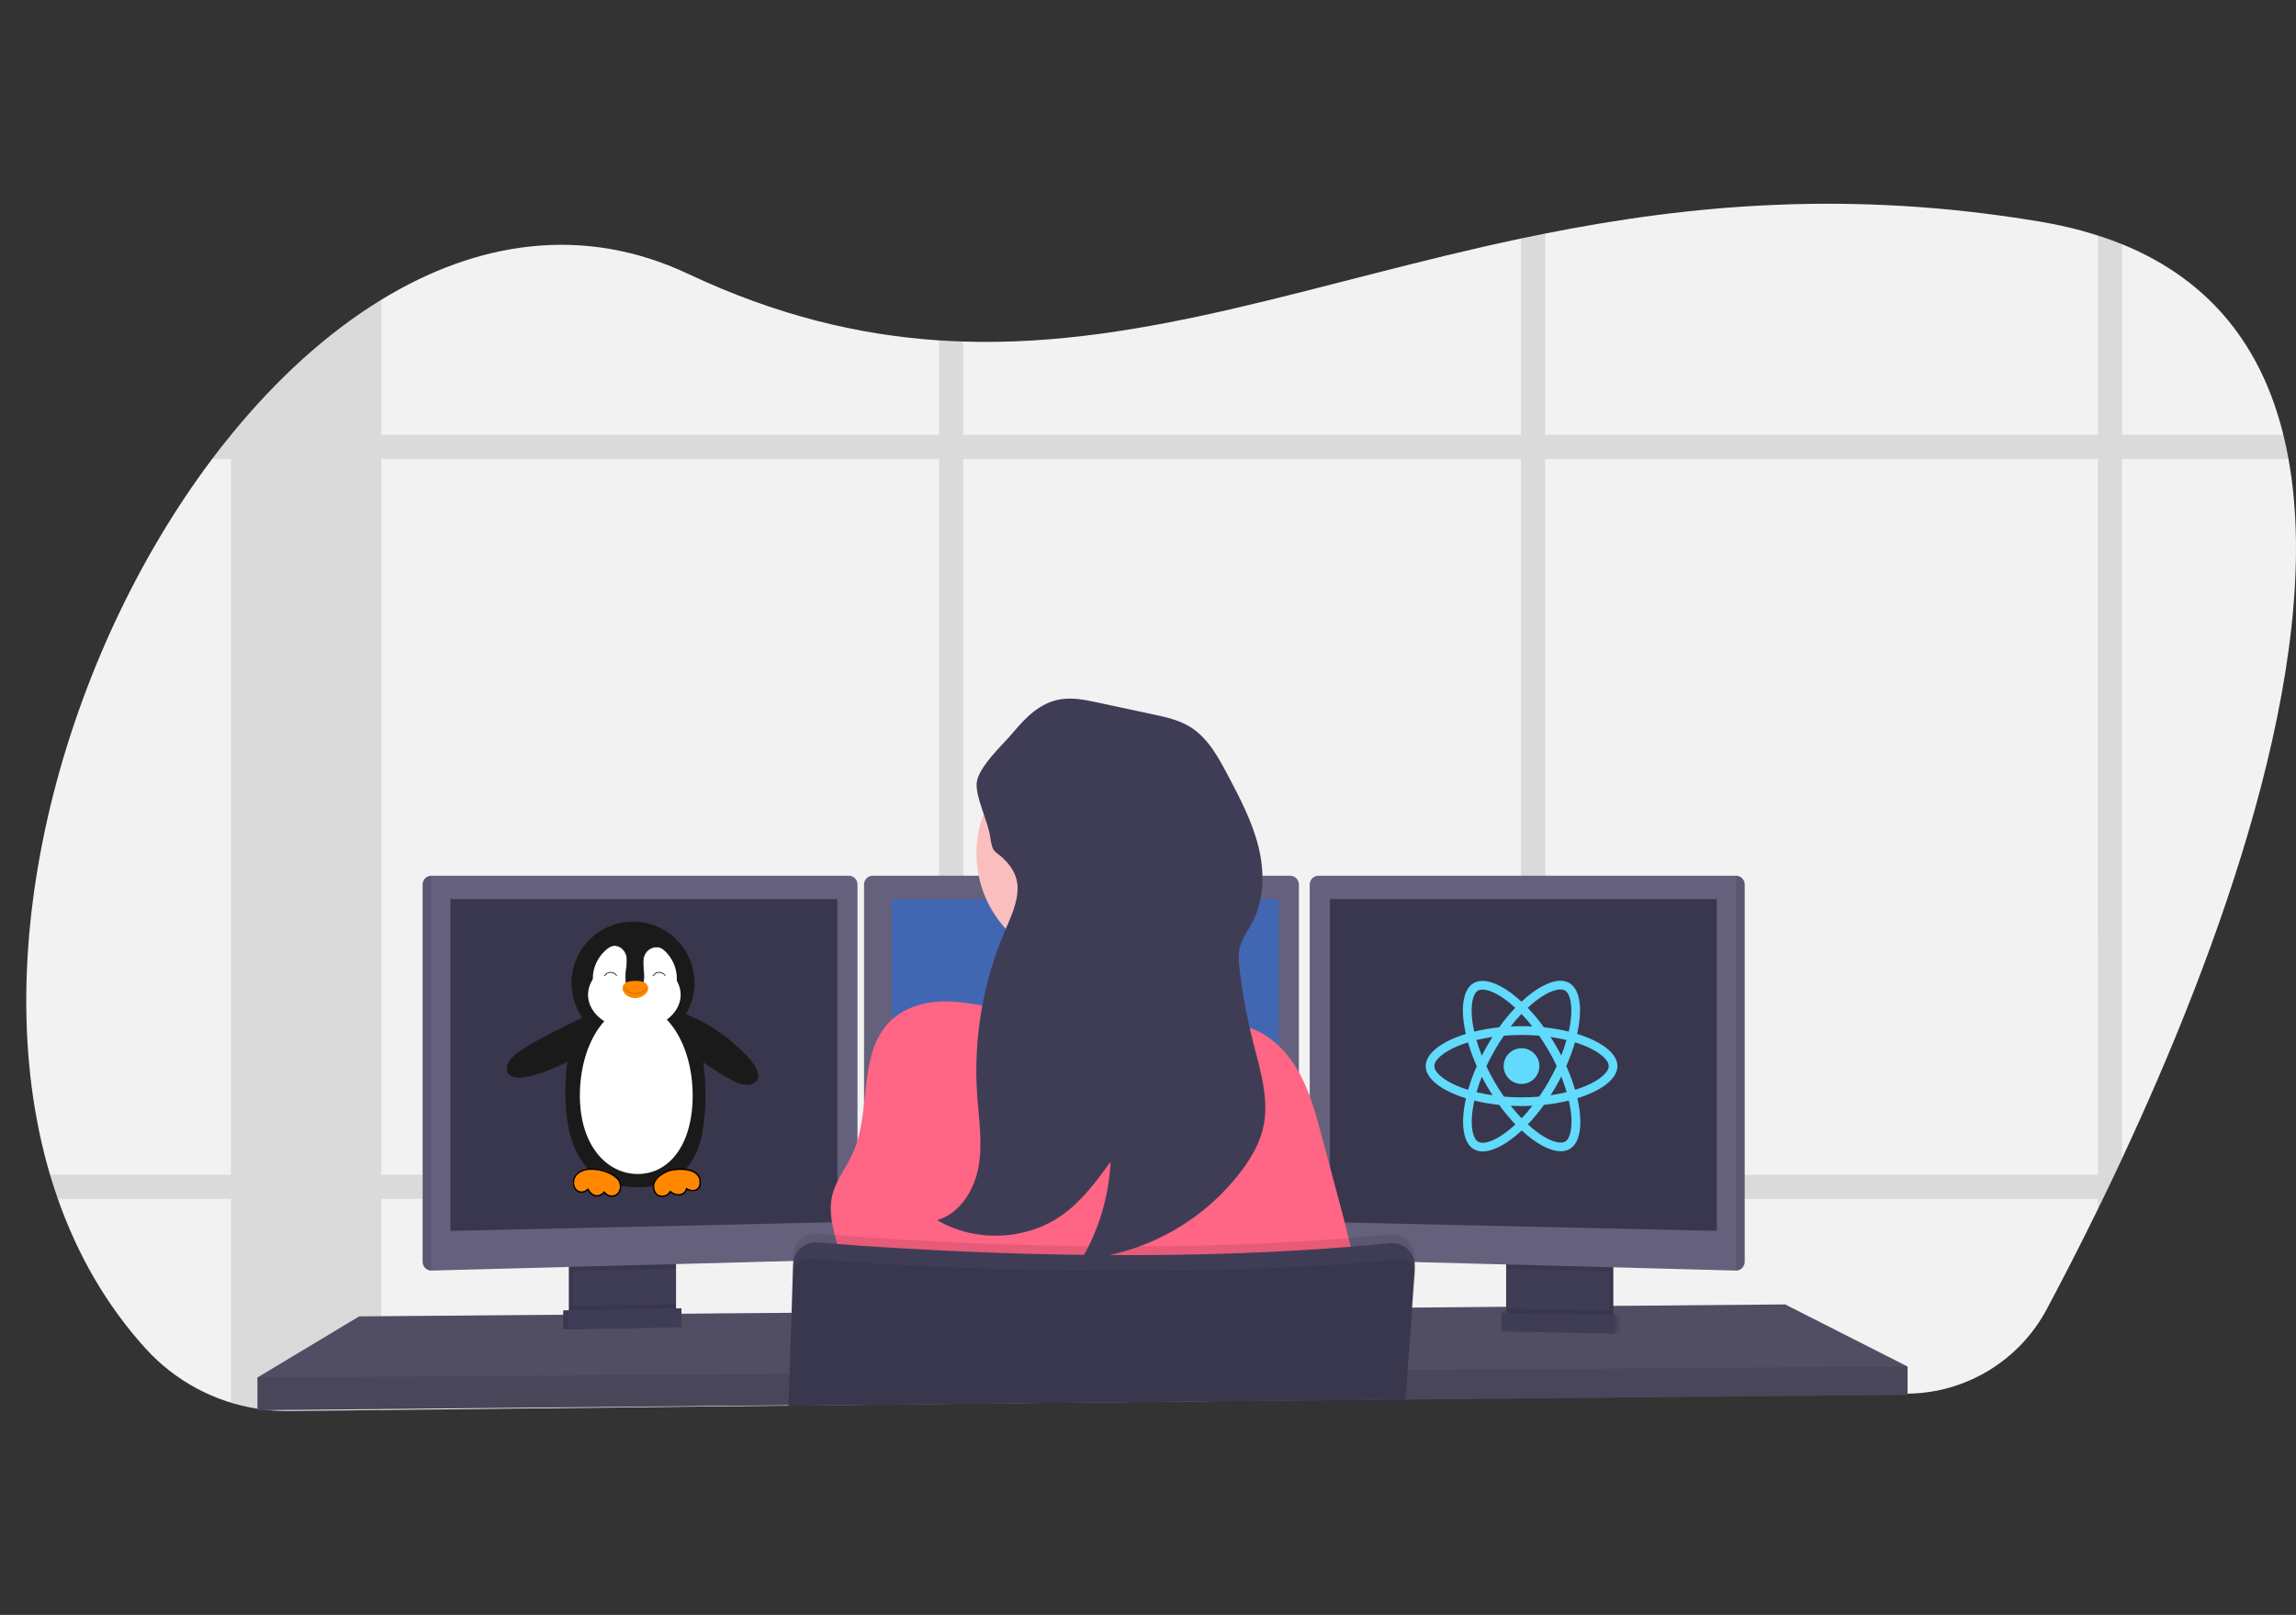 <svg xmlns="http://www.w3.org/2000/svg" xmlns:xlink="http://www.w3.org/1999/xlink" version="1.1" width="3190.956" height="2245" viewBox="-779.5,-42.5,3190.956,2245"><rect x="-779.5" y="-42.5" width="3190.956" height="2245" fill="#333333" stroke="none"/><defs id="element-278"><clipPath id="clip-1"><path d="M-742.986,1919.446v-1678.713h3154.442v1678.713z" id="element-279" fill="none"/></clipPath></defs><g id="document" fill-opacity="0" fill="#ffffff" fill-rule="nonzero" stroke="#000000" stroke-width="0" stroke-linecap="butt" stroke-linejoin="miter" stroke-miterlimit="10" stroke-dasharray="" stroke-dashoffset="0" font-family="none" font-weight="none" font-size="none" text-anchor="none"><rect x="-779.5" y="-42.5" width="3179" height="2245" id="Shape 1 1" vector-effect="non-scaling-stroke"/></g><g fill="none" fill-rule="nonzero" stroke="none" stroke-width="none" stroke-linecap="none" stroke-linejoin="none" stroke-miterlimit="10" stroke-dasharray="" stroke-dashoffset="0" font-family="none" font-weight="none" font-size="none" text-anchor="none" id="element-280"><g id="element-281"><g id="stage"><g id="layer1 1" stroke="none" stroke-width="1" stroke-linecap="butt" stroke-linejoin="miter"><g clip-path="url(#clip-1)" id="Group 1"><g id="element-282"><g id="element-283"><path d="M2169.686,1568.138c-3.514,7.573 -7.018,15.046 -10.512,22.418c-5.453,11.451 -10.835,22.68 -16.147,33.687c-2.363,4.877 -4.726,9.664 -7.028,14.45c-26.053,53.227 -50.379,100.303 -71.039,139.019c-38.185,71.453 -112.294,116.399 -193.306,117.238l-459.408,4.999h-4.847l-39.382,0.424l-33.687,0.364l-103.302,1.121h-4.181l-52.59,0.576h-1.606l-324.146,3.514l-289.338,3.029l-33.657,0.364l-209.028,2.272l-135.808,1.454h-1.454l-428.66,4.635l-128.234,1.394c-10.919,0.125 -21.835,-0.422 -32.687,-1.636c-3.696,-0.424 -7.392,-0.909 -11.057,-1.484c-59.806,-9.232 -114.644,-38.677 -155.378,-83.43c-55.165,-60.679 -95.305,-131.476 -122.266,-208.301c-3.898,-11.088 -7.533,-22.317 -10.906,-33.687c-93.336,-315.512 20.448,-722.572 225.236,-994.975c8.583,-11.391 17.308,-22.498 26.174,-33.323l0.212,-0.242c62.981,-77.31 133.596,-141.897 208.816,-187.823c133.293,-81.521 280.977,-104.484 426.236,-36.05c122.903,57.922 237.656,85.156 348.896,92.548c11.239,0.727 22.478,1.272 33.657,1.606c255.166,8.028 494.307,-83.914 775.132,-143.26c11.178,-2.363 22.387,-4.696 33.687,-6.907c200.334,-39.867 422.571,-60.891 686.855,-16.692c27.457,4.486 54.551,10.965 81.067,19.388c11.653,3.756 22.882,7.796 33.687,12.118c126.144,51.318 194.942,146.138 224.175,264.951c2.767,11.027 5.16,22.246 7.18,33.657c51.833,285.793 -99.97,691.187 -231.355,972.588z" id="Path 1" fill="#f2f2f2"/><path d="M762.652,1590.556c-1.221,11.331 -3.113,22.58 -5.665,33.687h283.855v-33.687zM525.601,1780.832l33.657,-0.273v-83.218c-11.542,-0.515 -22.781,-1.03 -33.657,-1.575zM-180.006,1590.556v33.687h601.335v-33.687zM2394.013,562.015h-224.175v-265.042c-10.805,-4.383 -22.034,-8.422 -33.687,-12.118v277.16h-768.073v-279.977c-11.3,2.211 -22.508,4.544 -33.687,6.907v273.07h-775.132v-129.81c-11.178,-0.333 -22.418,-0.879 -33.657,-1.606v131.415h-775.132v-187.823c-75.22,45.926 -145.835,110.512 -208.816,187.823h-0.212v0.242c-8.886,10.906 -17.611,22.014 -26.174,33.323h26.174v994.975h-251.44c3.353,11.37 6.988,22.599 10.906,33.687h240.504v283.612c12.101,3.701 24.452,6.526 36.959,8.452c3.666,0.576 7.361,1.06 11.057,1.484v0c10.852,1.214 21.768,1.761 32.687,1.636l128.234,-1.394v-293.852h775.253v285.4l33.657,-0.364v-284.975h775.132v276.766l33.687,-0.364v-276.402h767.922v14.45c2.302,-4.786 4.665,-9.573 7.028,-14.45c5.312,-11.007 10.694,-22.236 16.147,-33.687c3.494,-7.351 6.998,-14.824 10.512,-22.418v-972.437h231.507c-2.04,-11.492 -4.433,-22.72 -7.18,-33.687zM-249.53,1590.556v-994.975h775.132v994.975zM559.319,1590.556v-994.975h775.071v994.975zM2136.06,1590.556h-767.983v-994.975h767.922z" id="CompoundPath 1" fill="#000000" opacity="0.1"/><path d="M1871.623,1857.264v39.382l-460.226,4.241l-4.908,0.091l-174.917,1.606l-4.181,0.061l-53.166,0.454h-1.575l-324.085,2.999l-531.993,4.938h-0.454l-135.263,1.272l-1.454,0.03l-601.032,5.513v-45.441l141.321,-84.823l283.552,-2.363l6.059,-0.03l1.999,-0.03l6.059,-0.091l136.141,-1.121l6.089,-0.03l1.939,-0.03l6.059,-0.03l43.654,-0.364l1.151,-0.03l107.695,-0.909h0.879l840.355,-7.089l20.57,-0.151h2.06l15.692,-0.151l114.057,-0.939l6.059,-0.091l5.604,-0.061h2.908l35.474,-0.273l7.028,-0.091l9.421,-0.061l29.537,-0.273l46.865,-0.394l6.059,-0.061l10.542,-0.061h1.969l226.326,-1.939z" id="element-284" fill="#65617d"/><path d="M1871.623,1857.264v39.382l-460.226,4.241l-4.908,0.091l-174.917,1.606l-4.181,0.061l-53.166,0.454h-1.575l-324.085,2.999l-531.993,4.938h-0.454l-135.263,1.272l-1.454,0.03l-601.032,5.513v-45.441l141.321,-84.823l283.552,-2.363l6.059,-0.03l1.999,-0.03l6.059,-0.091l136.141,-1.121l6.089,-0.03l1.939,-0.03l6.059,-0.03l43.654,-0.364l1.151,-0.03l107.695,-0.909h0.879l840.355,-7.089l20.57,-0.151h2.06l15.692,-0.151l114.057,-0.939l6.059,-0.091l5.604,-0.061h2.908l35.474,-0.273l7.028,-0.091l9.421,-0.061l29.537,-0.273l46.865,-0.394l6.059,-0.061l10.542,-0.061h1.969l226.326,-1.939z" id="element-285" fill="#000000" opacity="0.2"/><path d="M153.985,1705.825v74.19c0.003,7.172 -4.124,13.706 -10.603,16.783c-2.364,1.146 -4.947,1.766 -7.573,1.818l-105.726,2.242c-2.824,0.068 -5.624,-0.524 -8.179,-1.727c-6.596,-3.023 -10.823,-9.617 -10.815,-16.874v-76.432z" id="element-286" fill="#3f3d56"/><path d="M153.985,1705.825v74.19c0.003,7.172 -4.124,13.706 -10.603,16.783c-2.364,1.146 -4.947,1.766 -7.573,1.818l-105.726,2.242c-2.824,0.068 -5.624,-0.524 -8.179,-1.727c-6.596,-3.023 -10.823,-9.617 -10.815,-16.874v-76.432z" id="element-287" fill="#000000" opacity="0.1"/><path d="M160.044,1705.825v74.19c0.003,7.172 -4.124,13.706 -10.603,16.783c-2.364,1.146 -4.947,1.766 -7.573,1.818l-105.726,2.242c-2.824,0.068 -5.624,-0.524 -8.179,-1.727c-6.596,-3.023 -10.823,-9.617 -10.815,-16.874v-76.432z" id="element-288" fill="#3f3d56"/><path d="M1319.758,1801.22v-95.426h142.897v95.426z" id="Shape 1" fill="#3f3d56"/><path d="M1319.758,1801.22v-95.426h142.897v95.426z" id="element-289" fill="#000000" opacity="0.1"/><path d="M1313.699,1801.22v-95.426h142.897v95.426z" id="element-290" fill="#3f3d56"/><path d="M160.014,1705.794v15.056l-142.897,3.817v-18.873z" id="element-291" fill="#000000" opacity="0.1"/><path d="M412.241,1186.889v509.545c-0.076,6.46 -5.207,11.724 -11.663,11.966l-580.584,15.45c-6.575,-0.082 -12.036,-5.392 -12.118,-11.966v-524.995c0.082,-6.575 5.392,-11.884 11.966,-11.966h580.433c6.575,0.082 11.884,5.392 11.966,11.966z" id="element-292" fill="#65617d"/><path d="M-180.006,1723.849c-6.575,-0.082 -12.036,-5.392 -12.118,-11.966v-524.995c0.082,-6.575 5.392,-11.884 11.966,-11.966z" id="element-293" fill="#000000" opacity="0.1"/><path d="M-153.529,1207.458h537.718v449.108l-537.718,12.118z" id="element-294" fill="#39374d"/><path d="M1456.596,1705.794v19.418l-142.897,-3.817v-15.601z" id="element-295" fill="#000000" opacity="0.1"/><path d="M1645.206,1186.889v524.995c-0.083,6.633 -5.484,11.967 -12.118,11.966l-580.705,-15.45c-6.456,-0.242 -11.587,-5.506 -11.663,-11.966v-509.545c0.082,-6.575 5.392,-11.884 11.966,-11.966h580.433c6.622,0.016 12.005,5.345 12.087,11.966z" id="element-296" fill="#65617d"/><path d="M1645.206,1186.889v524.995c-0.083,6.633 -5.484,11.967 -12.118,11.966v-548.927c6.634,-0.001 12.035,5.333 12.118,11.966z" id="element-297" fill="#000000" opacity="0.1"/><path d="M1606.551,1207.458h-537.718v449.108l537.718,12.118z" id="element-298" fill="#39374d"/><path d="M1025.694,1186.889v509.545c-0.076,6.46 -5.207,11.724 -11.663,11.966l-580.584,15.45c-6.634,0.001 -12.035,-5.333 -12.118,-11.966v-524.995c0.082,-6.575 5.392,-11.884 11.966,-11.966h580.433c6.575,0.082 11.884,5.392 11.966,11.966z" id="element-299" fill="#65617d"/><path d="M459.924,1207.458h537.718v449.108l-537.718,12.118z" id="element-300" fill="#4267b2"/><path d="M1871.623,1857.264v39.382l-460.226,4.241l-4.908,0.091l-174.917,1.606l-4.181,0.061l-53.166,0.454h-1.575l-324.085,2.999l-531.993,4.938h-0.454l-135.263,1.272l-1.454,0.03l-601.032,5.513v-45.441l613.483,-4.029h1.454l124.175,-0.848h0.576l857.562,-5.665h0.879l0.515,-0.03h1.424l14.511,-0.091h4.423l225.66,-1.515l13.329,-0.061l2.969,-0.03z" id="element-301" fill="#000000" opacity="0.1"/><path d="M577.586,1143.841c0,-85.88 69.619,-155.499 155.499,-155.499c85.88,0 155.499,69.619 155.499,155.499c0,85.88 -69.619,155.499 -155.499,155.499c-85.88,0 -155.499,-69.619 -155.499,-155.499z" id="element-302" fill="#fbbebe"/><path d="M888.614,1383.194c0,0 -301.425,36.353 -272.646,0c10.421,-13.148 13.299,-52.106 12.723,-96.486c-0.182,-13.481 -0.666,-27.446 -1.363,-41.351c-3.332,-66.647 -11.36,-131.779 -11.36,-131.779c0,0 263.558,-124.205 233.264,-25.75c-12.118,39.776 -8.149,95.638 1.06,148.077c2.696,15.298 5.816,30.294 9.088,44.532c7.985,34.729 17.742,69.026 29.234,102.757z" id="element-303" fill="#fbbebe"/><path d="M790.25,1370.864c34.868,-6.453 71.797,-18.176 104.605,-4.665c8.634,3.544 16.571,8.725 25.417,11.693c8.846,2.969 18.54,3.696 27.749,5.786c32.354,7.331 58.589,31.96 75.432,60.588c16.843,28.628 25.568,61.012 34.111,93.063l20.903,78.249c18.176,68.01 36.353,136.596 40.564,206.908c-253.056,14.485 -506.69,15.931 -759.894,4.332c16.48,-31.324 33.323,-64.556 31.93,-99.97c-1.394,-35.414 -21.781,-70.343 -14.42,-105.241c4.696,-22.236 19.903,-40.564 29.203,-61.254c26.507,-59.134 5.877,-138.716 52.469,-183.733c20.963,-20.236 51.5,-27.901 80.673,-26.931c37.201,1.242 75.281,12.845 112.088,18.51c47.137,7.149 91.67,11.391 139.171,2.666z" id="element-304" fill="#ff6584"/><path d="M1186.495,1711.974l-0.515,7.271l-4.029,56.074l-4.877,67.556l-1.394,19.025l-3.029,40.715v0.515l-324.146,3.029l-531.932,5.756v2.545h-0.424v-3.393l1.363,-43.502l2.605,-85.005l2.242,-72.069l0.212,-7.18c0.268,-8.758 4.126,-17.02 10.67,-22.847c6.543,-5.827 15.196,-8.706 23.926,-7.962c14.299,1.212 32.869,2.696 55.074,4.271l9.088,0.666c128.234,8.906 365.224,20.418 604.365,6.059c5.029,-0.273 10.088,-0.576 15.147,-0.939c37.08,-2.333 74.129,-5.332 110.815,-9.088c9.388,-0.984 18.73,2.241 25.512,8.807c6.782,6.566 10.308,15.798 9.629,25.213z" id="element-305" fill="#000000" opacity="0.1"/><path d="M316.482,1911.914l532.023,-5.786l324.146,-3.029h0.909v-0.515l3.029,-40.715l1.303,-18.176l4.968,-68.495l3.908,-54.226v-1.333c0.181,-2.499 0.069,-5.01 -0.333,-7.483c-0.832,-5.113 -2.913,-10.244 -6.059,-14.359c-6.781,-8.696 -17.57,-13.277 -28.537,-12.118c-36.686,3.756 -73.736,6.756 -110.815,9.088c-5.059,0.364 -10.118,0.666 -15.147,0.939c-239.141,14.208 -476.13,2.696 -604.365,-6.059l-9.088,-0.666c-22.205,-1.575 -40.776,-3.029 -55.074,-4.271c-16.292,-1.375 -30.99,9.78 -34.05,25.841c-0.306,1.64 -0.488,3.301 -0.545,4.968l-2.06,67.131l-2.817,85.035l-1.333,43.502v3.393z" id="element-306" fill="#3f3d56"/><path d="M1187.707,1728.878l-3.726,46.441l-5.544,69.222l-1.394,17.328l-3.029,38.807l-0.182,1.939v0.515l-0.454,4.484l0.333,-4.484h-0.879l-324.146,3.029l-532.114,5.756v-0.848l1.484,-43.502l3.029,-85.005l1.939,-56.498c0.194,-6.53 3.683,-12.517 9.27,-15.904c3.43,-2.102 7.441,-3.057 11.451,-2.726c6.362,0.515 14.178,1.121 23.296,1.787c14.814,1.091 33.081,2.363 54.347,3.696c39.382,2.484 88.792,5.15 145.411,7.331c157.529,6.059 370.192,8.088 572.193,-9.603c9.088,-0.788 18.479,-1.666 27.658,-2.545c3.633,-0.362 7.294,0.332 10.542,1.999c0.92,0.458 1.793,1.006 2.605,1.636c2.637,1.911 4.726,4.481 6.059,7.452c0.309,0.591 0.563,1.21 0.757,1.848c0.91,2.51 1.282,5.183 1.091,7.846z" id="element-307" fill="#000000" opacity="0.1"/><path d="M160.044,1770.351v9.664c0.003,7.172 -4.124,13.706 -10.603,16.783l-121.479,2.333c-6.596,-3.023 -10.823,-9.617 -10.815,-16.874v-9.088z" id="element-308" fill="#000000" opacity="0.1"/><path d="M161.529,1802.493l-158.286,3.029v-26.265l158.286,-3.029z" id="element-309" fill="#3f3d56"/><path d="M161.529,1802.493l-158.286,3.029v-26.265l158.286,-3.029z" id="element-310" fill="#000000" opacity="0.1"/><path d="M167.587,1802.493l-158.286,3.029v-26.265l158.286,-3.029z" id="element-311" fill="#3f3d56"/><path d="M1314.608,1776.409v9.664c-0.003,7.172 4.124,13.706 10.603,16.783l121.479,2.333c6.596,-3.023 10.823,-9.617 10.815,-16.874v-9.088z" id="element-312" fill="#000000" opacity="0.1"/><path d="M1313.093,1808.551l158.286,3.029v-26.265l-158.286,-3.029z" id="element-313" fill="#000000" opacity="0.1"/><path d="M1307.035,1808.551l158.286,3.029v-26.265l-158.286,-3.029z" id="element-314" fill="#3f3d56"/><path d="M634.72,1191.493c0.242,21.206 -9.573,41.2 -17.904,60.8c-30.332,71.398 -43.469,148.922 -38.352,226.326c2.211,33.323 7.816,66.647 2.211,99.667c-5.604,33.02 -25.538,65.95 -57.559,75.432c53.105,31.657 124.993,28.325 174.978,-8.058c26.628,-19.388 46.471,-46.441 65.889,-73.039c-2.306,47.78 -16.14,94.292 -40.321,135.566c88.392,-7.826 169.32,-52.766 222.691,-123.66c13.057,-17.601 24.417,-36.928 29.446,-58.255c9.361,-39.382 -3.696,-80.309 -13.663,-119.661c-8.329,-32.897 -14.572,-66.286 -18.691,-99.97c-1.303,-10.785 -2.363,-21.872 0.303,-32.415c3.029,-12.33 11.118,-22.751 17.086,-33.99c16.965,-31.93 17.358,-70.585 8.664,-105.665c-8.694,-35.08 -25.72,-67.434 -42.593,-99.395c-13.511,-25.629 -28.173,-52.439 -52.893,-67.495c-15.45,-9.391 -33.323,-13.299 -51.136,-17.086l-76.856,-16.45c-16.813,-3.605 -34.111,-7.21 -51.106,-4.574c-28.688,4.484 -48.894,25.205 -66.647,46.471c-13.905,16.541 -47.895,47.592 -50.288,69.252c-2.181,19.964 15.45,53.408 18.449,74.463c3.938,27.265 6.725,18.176 22.115,34.899c9.724,10.361 15.995,22.327 16.177,36.837z" id="element-315" fill="#3f3d56"/></g><g id="element-316" fill="#61dafb"><path d="M1468.377,1439.583c0,-17.652 -22.115,-34.384 -56.004,-44.759c7.822,-34.535 4.344,-62.033 -10.972,-70.833c-3.712,-2.078 -7.913,-3.124 -12.166,-3.029v12.118c2.151,-0.067 4.283,0.419 6.192,1.412c7.389,4.241 10.603,20.37 8.095,41.121c-0.606,5.105 -1.575,10.485 -2.769,15.971c-11.354,-2.736 -22.877,-4.714 -34.493,-5.919c-6.92,-9.545 -14.468,-18.618 -22.596,-27.159c17.707,-16.459 34.329,-25.477 45.629,-25.477v-12.133v0c-14.938,0 -34.493,10.645 -54.266,29.116c-19.773,-18.361 -39.328,-28.897 -54.266,-28.897v12.118c11.245,0 27.919,8.964 45.629,25.314c-8.089,8.511 -15.584,17.567 -22.433,27.104c-11.636,1.193 -23.175,3.189 -34.535,5.974c-1.248,-5.432 -2.172,-10.7 -2.823,-15.753c-2.554,-20.751 0.606,-36.883 7.931,-41.176c1.917,-1.024 4.075,-1.511 6.247,-1.412v-12.118v0c-4.288,-0.094 -8.524,0.951 -12.275,3.029c-15.265,8.785 -18.685,36.232 -10.809,70.67c-33.787,10.43 -55.786,27.104 -55.786,44.705c0,17.655 22.115,34.384 56.004,44.759c-7.822,34.535 -4.344,62.033 10.972,70.833c3.729,2.085 7.949,3.131 12.221,3.029c14.938,0 34.493,-10.645 54.266,-29.116c19.773,18.361 39.328,28.897 54.266,28.897c4.288,0.094 8.524,-0.951 12.275,-3.029c15.265,-8.785 18.685,-36.232 10.809,-70.67c33.66,-10.361 55.659,-27.092 55.659,-44.69zM1397.653,1403.351c-2.008,7.007 -4.508,14.238 -7.334,21.457c-2.227,-4.344 -4.562,-8.691 -7.116,-13.026c-2.499,-4.344 -5.15,-8.582 -7.822,-12.723c7.716,1.142 15.159,2.554 22.275,4.293zM1372.776,1461.213c-4.241,7.334 -8.582,14.287 -13.09,20.751c-8.095,0.706 -16.295,1.088 -24.538,1.088c-8.204,0 -16.404,-0.382 -24.444,-1.033c-4.508,-6.463 -8.889,-13.344 -13.145,-20.642c-4.128,-7.115 -7.895,-14.321 -11.3,-21.618c3.369,-7.271 7.171,-14.556 11.245,-21.672c4.241,-7.334 8.582,-14.287 13.09,-20.751c8.095,-0.706 16.295,-1.088 24.538,-1.088c8.204,0 16.404,0.382 24.444,1.033c4.508,6.463 8.889,13.344 13.145,20.642c4.128,7.115 7.895,14.321 11.3,21.618c-3.423,7.268 -7.171,14.544 -11.245,21.66zM1390.322,1454.151c2.932,7.271 5.432,14.556 7.495,21.618c-7.116,1.739 -14.611,3.205 -22.378,4.344c2.663,-4.184 5.323,-8.482 7.822,-12.875c2.511,-4.353 4.835,-8.752 7.055,-13.099zM1335.241,1512.098c-5.329,-5.531 -10.369,-11.333 -15.102,-17.383c4.889,0.218 9.885,0.382 14.938,0.382c5.105,0 10.158,-0.109 15.102,-0.382c-4.662,6.059 -9.649,11.862 -14.938,17.383zM1294.829,1480.104c-7.713,-1.142 -15.147,-2.554 -22.272,-4.293c2.008,-7.007 4.508,-14.238 7.334,-21.457c2.227,4.344 4.562,8.691 7.116,13.026c2.554,4.335 5.156,8.594 7.822,12.723zM1334.969,1367.065c5.329,5.531 10.369,11.333 15.102,17.383c-4.889,-0.218 -9.885,-0.382 -14.938,-0.382c-5.108,0 -10.158,0.109 -15.102,0.382c4.662,-6.059 9.649,-11.862 14.938,-17.383zM1294.775,1399.053c-2.663,4.184 -5.323,8.482 -7.822,12.875c-2.499,4.344 -4.847,8.691 -7.062,13.026c-2.932,-7.271 -5.432,-14.556 -7.495,-21.618c7.113,-1.669 14.617,-3.135 22.378,-4.284zM1245.617,1467.06c-19.231,-8.204 -31.669,-18.958 -31.669,-27.486c0,-8.528 12.439,-19.337 31.669,-27.486c4.671,-2.008 9.779,-3.802 15.047,-5.486c3.323,11.29 7.406,22.342 12.221,33.081c-4.764,10.685 -8.793,21.683 -12.06,32.917c-5.377,-1.675 -10.485,-3.523 -15.211,-5.532zM1274.841,1544.682c-7.389,-4.241 -10.603,-20.37 -8.095,-41.121c0.606,-5.108 1.575,-10.485 2.769,-15.971c11.354,2.736 22.877,4.714 34.493,5.919c6.92,9.545 14.468,18.619 22.596,27.159c-17.707,16.459 -34.329,25.477 -45.629,25.477c-2.134,0.028 -4.243,-0.471 -6.138,-1.454zM1403.688,1503.291c2.554,20.751 -0.606,36.883 -7.931,41.176c-1.917,1.024 -4.075,1.511 -6.247,1.412c-11.245,0 -27.919,-8.964 -45.629,-25.314c8.089,-8.511 15.584,-17.567 22.433,-27.104c11.636,-1.193 23.175,-3.189 34.535,-5.974c1.223,5.218 2.17,10.496 2.836,15.813zM1424.59,1467.06c-4.671,2.008 -9.779,3.802 -15.047,5.486c-3.323,-11.29 -7.406,-22.342 -12.221,-33.081c4.764,-10.685 8.793,-21.683 12.06,-32.917c5.377,1.684 10.485,3.529 15.265,5.541c19.231,8.204 31.669,18.958 31.669,27.486c-0.051,8.537 -12.49,19.346 -31.721,27.495z" id="element-317"/><path d="" id="element-318"/><path d="M1310.255,1439.58c0,-13.709 11.114,-24.823 24.823,-24.823c13.709,0 24.823,11.114 24.823,24.823c0,13.709 -11.114,24.823 -24.823,24.823c-13.709,0 -24.823,-11.114 -24.823,-24.823z" id="element-319"/><path d="" id="element-320"/></g></g></g></g><g id="Layer2 1"><path d="M50.216,1404.935c-25.021,21.89 -55.659,37.541 -87.559,46.716c-9.485,2.728 -36.749,8.985 -37.117,-8.237c-0.273,-12.777 14.084,-21.973 23.351,-27.948c25.749,-16.6 54.368,-28.756 81.296,-43.29" id="Path 1 1" fill="#1a1a1a" stroke="#1a1a1a" stroke-width="1" stroke-linecap="round" stroke-linejoin="round"/><path d="M172.53,1367.584c32.056,12.262 61.133,32.661 84.908,57.34c7.069,7.338 25.945,29.195 10.407,37.847c-11.528,6.419 -26.852,-2.242 -36.778,-7.813c-27.582,-15.481 -52.493,-35.726 -78.758,-53.28" id="element-321" fill="#1a1a1a" stroke="#1a1a1a" stroke-width="1" stroke-linecap="round" stroke-linejoin="round"/><path d="M100.481,1238.748c-47.471,0 -85.634,38.043 -85.634,85.368c0,46.853 38.163,84.896 85.634,84.896c47.004,0 85.169,-38.043 85.169,-84.896c0,-47.33 -38.165,-85.368 -85.169,-85.368z" id="element-322" fill="#1a1a1a" stroke="none" stroke-width="12.878" stroke-linecap="butt" stroke-linejoin="miter"/><path d="M12.617,1475.557c0,70.737 21.861,126.062 93.531,126.062c70.965,0 88.275,-50.346 88.275,-121.084c0,-71.456 -17.31,-135.974 -88.275,-135.974c-71.67,0 -93.531,59.547 -93.531,130.996z" id="element-323" fill="#1a1a1a" stroke="#1a1a1a" stroke-width="12.878" stroke-linecap="butt" stroke-linejoin="miter"/><path d="M26.391,1480.589c0,68.812 37.027,108.983 80.596,108.983c43.141,0 76.169,-40.17 76.169,-108.983c0,-69.512 -35.028,-125.378 -78.169,-125.378c-43.57,0 -78.596,55.873 -78.596,125.378z" id="element-324" fill="#ffffff" stroke="none" stroke-width="12.878" stroke-linecap="butt" stroke-linejoin="miter"/><path d="M39.972,1335.81c3.777,0 7.535,-0.008 11.302,-0.319" id="element-325" fill-opacity="0" fill="#ff4878" stroke="#000000" stroke-width="2" stroke-linecap="round" stroke-linejoin="round"/><path d="M53.136,1342.204c3.271,-0.906 6.542,-1.791 9.856,-2.528" id="element-326" fill-opacity="0.05" fill="#ff94b0" stroke="#000000" stroke-width="2" stroke-linecap="round" stroke-linejoin="round"/><path d="M44.485,1333.553c2.65,-0.066 5.271,-0.172 7.913,-0.366" id="element-327" fill="#ff94b0" stroke="#000000" stroke-width="2" stroke-linecap="round" stroke-linejoin="round"/><path d="M46.742,1343.332c4.179,-0.877 8.327,-1.894 12.507,-2.767" id="element-328" fill="#ff94b0" stroke="#000000" stroke-width="2" stroke-linecap="round" stroke-linejoin="round"/><path d="M102.282,1291.86c-35.785,0 -64.554,21.671 -64.554,48.628c0,26.689 28.768,48.359 64.554,48.359c35.433,0 64.203,-21.67 64.203,-48.359c0,-26.961 -28.77,-48.628 -64.203,-48.628z" id="element-329" fill="#ffffff" stroke="none" stroke-width="12.878" stroke-linecap="butt" stroke-linejoin="miter"/><path d="M102.932,1263.185c-32.449,0 -58.536,24.353 -58.536,54.647c0,29.992 26.086,54.345 58.536,54.345c32.13,0 58.218,-24.352 58.218,-54.345c0,-30.297 -26.088,-54.647 -58.218,-54.647z" id="element-330" fill="#ffffff" stroke="none" stroke-width="12.878" stroke-linecap="butt" stroke-linejoin="miter"/><path d="M73.115,1595.194c-6.123,-1.057 -12.071,3.733 -13.284,10.76c-1.201,6.957 2.796,13.465 8.919,14.522c6.186,1.068 12.132,-3.723 13.334,-10.68c1.213,-7.026 -2.784,-13.533 -8.969,-14.601z" id="element-331" fill="#ff8800" stroke="none" stroke-width="12.878" stroke-linecap="butt" stroke-linejoin="miter"/><path d="M46.55,1612.042c17.745,3.063 33.74,5.969 35.536,-4.44c1.815,-10.515 -11.134,-21.452 -28.879,-24.516c-17.921,-3.094 -33.787,2.871 -35.602,13.384c-1.797,10.409 11.023,12.478 28.945,15.571z" id="element-332" fill="#ff8800" stroke="none" stroke-width="12.878" stroke-linecap="butt" stroke-linejoin="miter"/><path d="M26.142,1614.226c6.484,1.119 12.671,-3.63 13.872,-10.587c1.213,-7.026 -3.024,-13.575 -9.508,-14.694c-6.419,-1.108 -12.606,3.641 -13.819,10.667c-1.201,6.957 3.036,13.506 9.455,14.614z" id="element-333" fill="#ff8800" stroke="none" stroke-width="12.878" stroke-linecap="butt" stroke-linejoin="miter"/><path d="M47.879,1619.638c6.783,1.171 13.209,-3.537 14.41,-10.494c1.213,-7.026 -3.264,-13.616 -10.046,-14.787c-6.715,-1.159 -13.142,3.548 -14.355,10.575c-1.201,6.957 3.276,13.547 9.99,14.707z" id="element-334" fill="#ff8800" stroke="none" stroke-width="12.878" stroke-linecap="butt" stroke-linejoin="miter"/><path d="M142.309,1620.592c6.449,-0.909 10.84,-7.259 9.864,-14.178c-0.986,-6.988 -6.961,-11.875 -13.41,-10.966c-6.384,0.9 -10.775,7.249 -9.79,14.237c0.976,6.919 6.952,11.806 13.336,10.906z" id="element-335" fill="#ff8800" stroke="none" stroke-width="12.878" stroke-linecap="butt" stroke-linejoin="miter"/><path d="M174.829,1604.853c-0.986,-6.988 -7.2,-11.841 -13.945,-10.89c-6.678,0.942 -11.308,7.324 -10.322,14.312c0.976,6.919 7.19,11.773 13.868,10.831c6.746,-0.951 11.375,-7.334 10.399,-14.254z" id="element-336" fill="#ff8800" stroke="none" stroke-width="12.878" stroke-linecap="butt" stroke-linejoin="miter"/><path d="M184.35,1613.574c6.152,-0.868 10.304,-7.183 9.328,-14.102c-0.986,-6.988 -6.723,-11.909 -12.874,-11.041c-6.09,0.859 -10.243,7.174 -9.257,14.162c0.976,6.919 6.713,11.84 12.803,10.981z" id="element-337" fill="#ff8800" stroke="none" stroke-width="12.878" stroke-linecap="butt" stroke-linejoin="miter"/><path d="M128.887,1606.448c1.46,10.352 14.167,8.418 31.99,5.904c17.648,-2.489 33.599,-4.596 32.139,-14.948c-1.475,-10.457 -16.989,-16.841 -34.638,-14.352c-17.823,2.514 -30.967,12.94 -29.492,23.396z" id="element-338" fill="#ff8800" stroke="none" stroke-width="12.878" stroke-linecap="butt" stroke-linejoin="miter"/><path d="M65.608,1274.755c11.606,-7.723 25.974,1.359 26.408,16.581c0.278,9.755 -2.62,18.596 -1.695,28.61c0.736,7.966 3.818,18.168 13.797,16.004c9.342,-2.026 10.796,-11.271 11.154,-19.713c0.551,-13.01 -5.912,-29.541 7.233,-39.054c1.764,-1.277 3.498,-1.895 5.562,-2.625c3.214,-0.803 7.549,-0.879 10.744,0.364c2.731,1.063 5.354,3.381 8.474,1.976c9.156,-4.124 6.241,-16.14 -1.803,-19.225c-19.487,-7.474 -43.507,-3.357 -63.951,-4.796c-8.848,-0.623 -18.855,-1.954 -25.182,5.534" id="element-339" fill="#1a1a1a" stroke="#1a1a1a" stroke-width="1" stroke-linecap="round" stroke-linejoin="round"/><path d="M103.489,1345.085c-9.467,0 -16.636,-5.909 -17.993,-12.69c0,-9.344 8.526,-11.295 17.993,-11.295c9.374,0 17.852,1.951 17.852,11.295c-0.217,5.754 -8.478,12.69 -17.852,12.69z" id="element-340" fill="#ff8800" stroke="none" stroke-width="12.878" stroke-linecap="butt" stroke-linejoin="miter"/><path d="M88.766,1330.097c4.038,11.491 25.306,11.468 29.089,1.305" id="element-341" fill-opacity="0" fill="#c17508" stroke="#a87100" stroke-width="1" stroke-linecap="round" stroke-linejoin="round"/><path d="M60.663,1314.062c3.67,-5.84 11.421,-6.864 16.864,-0.504" id="element-342" fill-opacity="0" fill="#000000" stroke="#000000" stroke-width="1" stroke-linecap="round" stroke-linejoin="round"/><path d="M128.15,1314.062c3.67,-5.84 11.421,-6.864 16.864,-0.504" id="element-343" fill-opacity="0" fill="#000000" stroke="#000000" stroke-width="1" stroke-linecap="round" stroke-linejoin="round"/><path d="M54.921,1583.984c-5.055,-1.055 -15.892,-1.709 -20.875,-0.488c-7.47,2.174 -14.637,6.3 -16.272,14.618c-2.534,12.888 9.54,22.526 20,12.65c4.445,9.612 15.017,12.876 22.552,3.894c4.449,7.306 14.951,7.802 20.092,0.773c3.711,-5.074 3.047,-11.514 0.371,-16.8c-6.263,-8.998 -21.513,-14.604 -32.08,-15.44" id="element-344" fill-opacity="0" fill="#000000" stroke="#000000" stroke-width="2" stroke-linecap="round" stroke-linejoin="round"/><path d="M150.879,1584.679c-11.811,4.225 -27.126,14.321 -20.614,29.196c4.076,9.31 17.322,8.528 21.8,0.157c6.828,6.268 19.88,6.861 22.746,-4.175c7.431,5.693 18.556,3.003 18.853,-7.66c1.071,-21.703 -29.444,-20.789 -42.786,-17.519z" id="element-345" fill-opacity="0" fill="#000000" stroke="#000000" stroke-width="2" stroke-linecap="round" stroke-linejoin="round"/></g></g></g></g></svg>